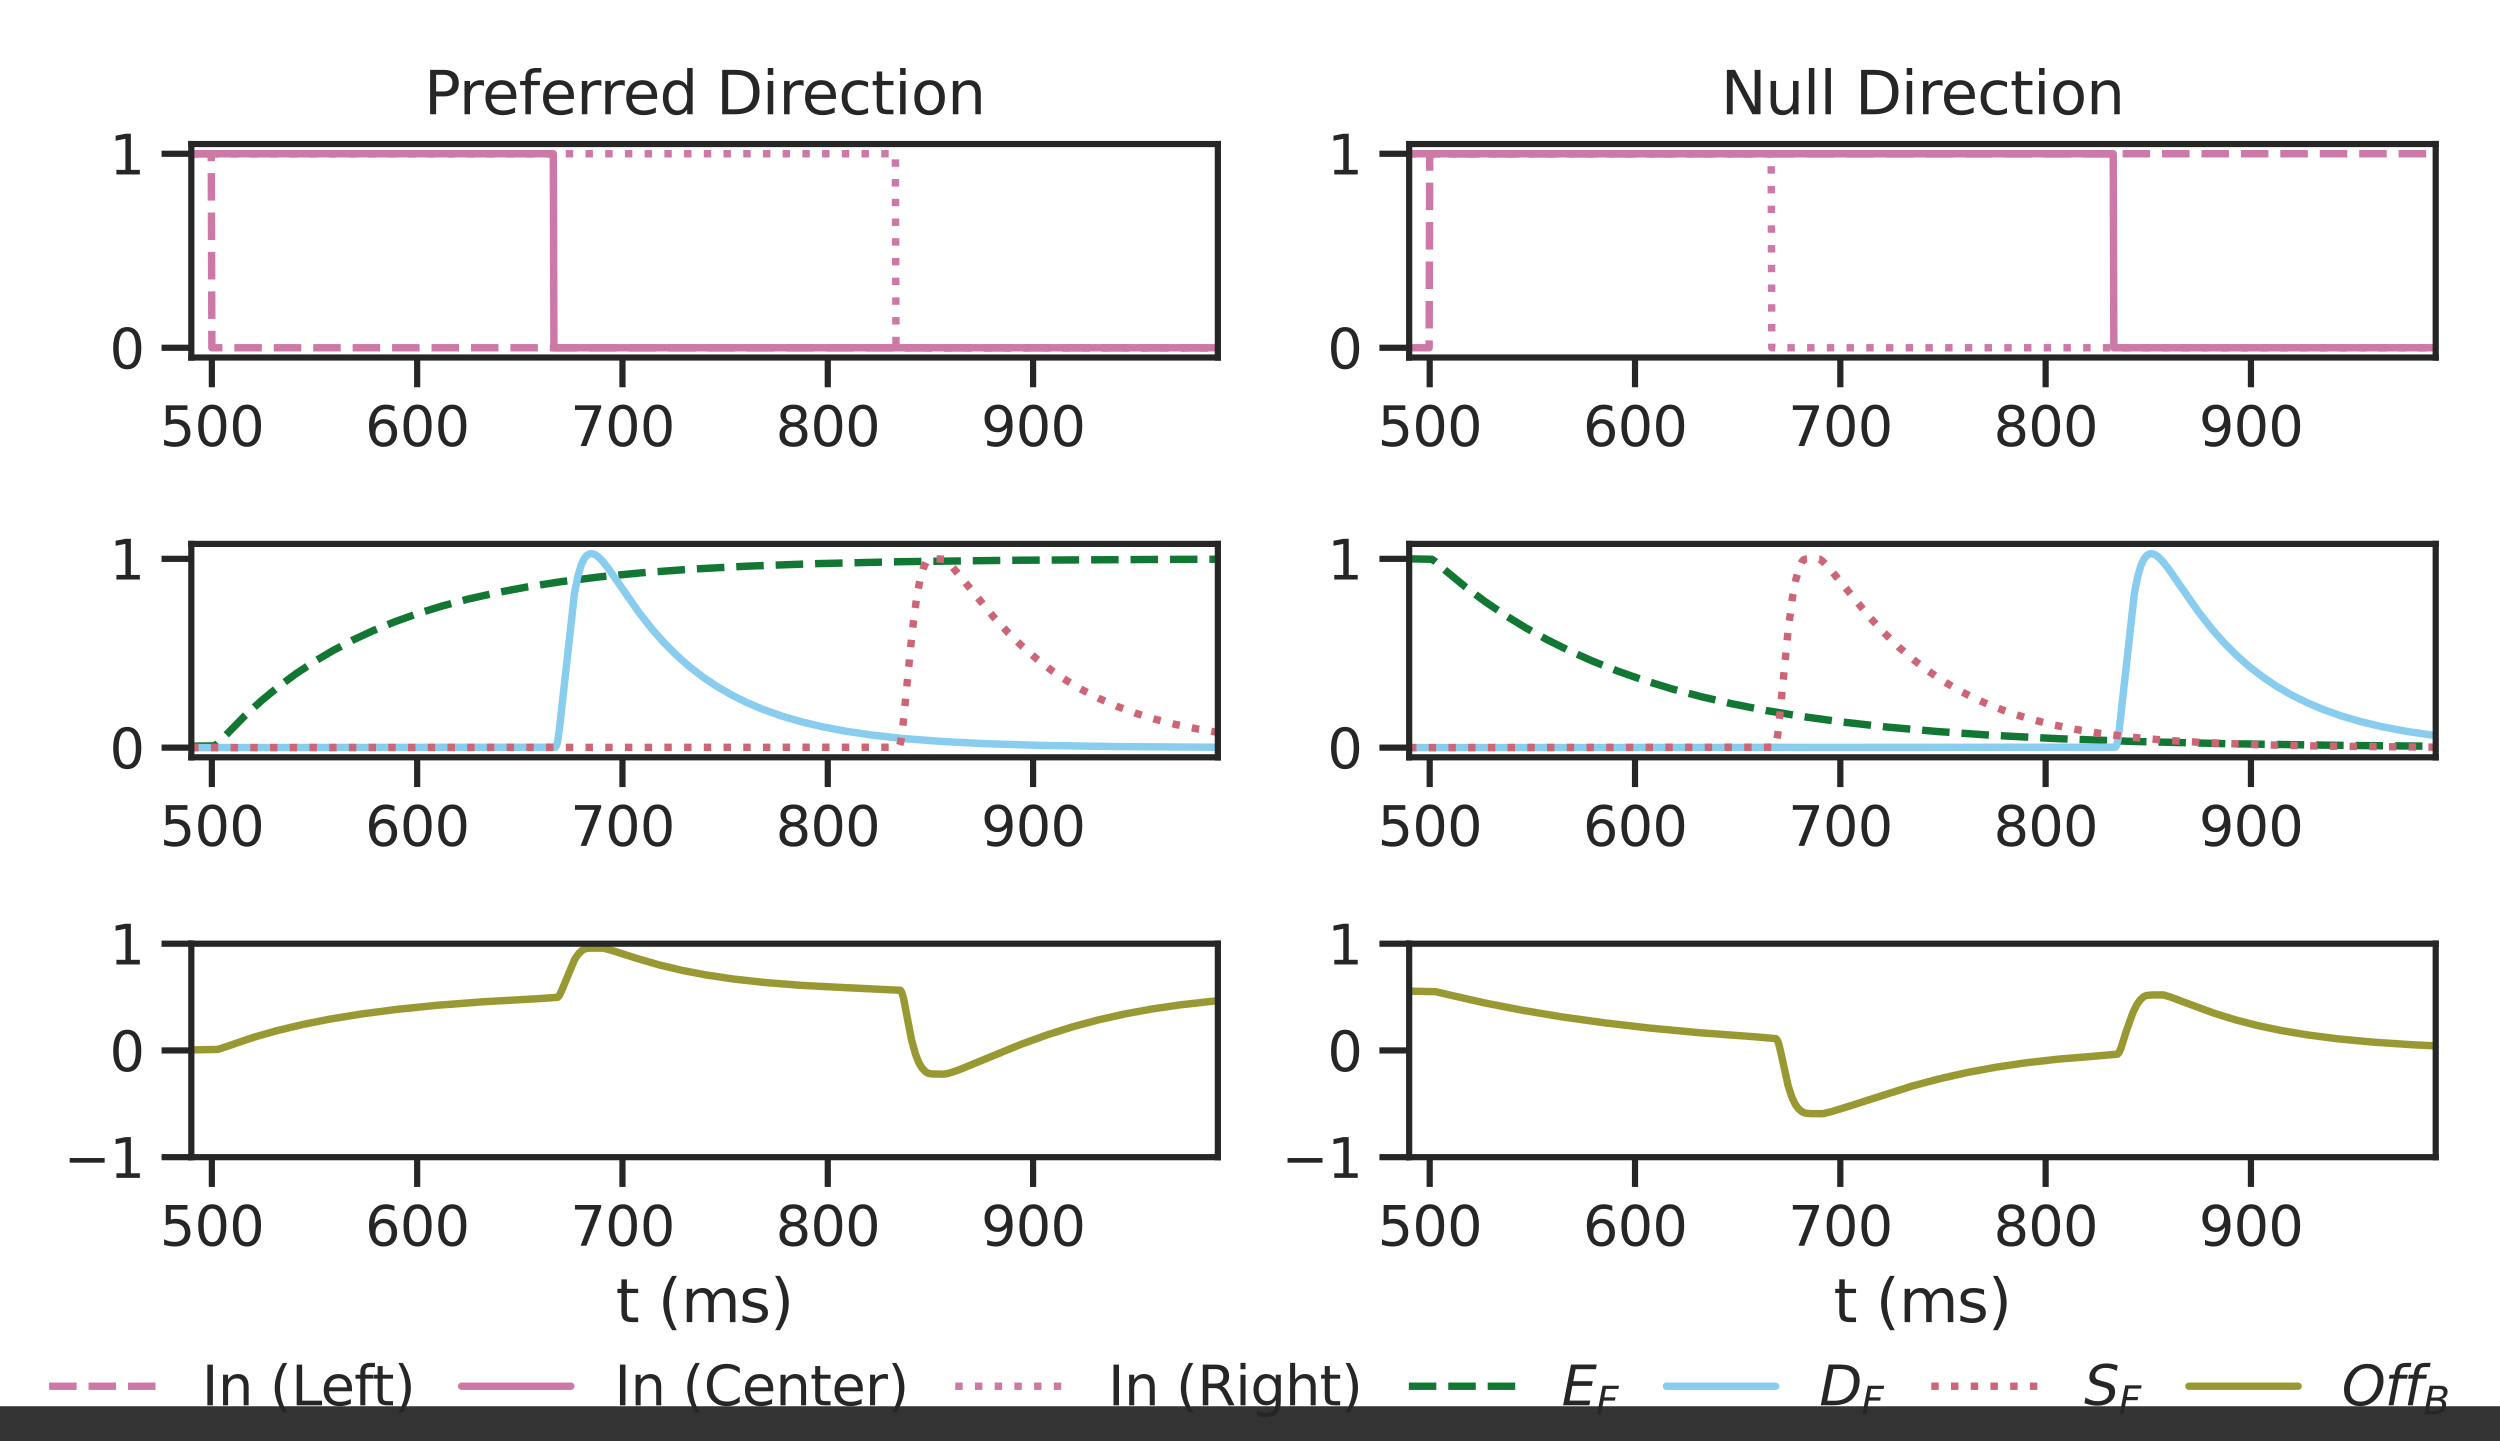 <?xml version="1.0" encoding="UTF-8" standalone="no"?>
<svg
   width="504pt"
   height="290.5pt"
   viewBox="0 0 504 290.5"
   version="1.1"
   id="svg4610"
   sodipodi:docname="figure_off.svg"
   inkscape:version="1.2.2 (732a01da63, 2022-12-09, custom)"
   xmlns:inkscape="http://www.inkscape.org/namespaces/inkscape"
   xmlns:sodipodi="http://sodipodi.sourceforge.net/DTD/sodipodi-0.dtd"
   xmlns:xlink="http://www.w3.org/1999/xlink"
   xmlns="http://www.w3.org/2000/svg"
   xmlns:svg="http://www.w3.org/2000/svg"
   xmlns:rdf="http://www.w3.org/1999/02/22-rdf-syntax-ns#"
   xmlns:cc="http://creativecommons.org/ns#"
   xmlns:dc="http://purl.org/dc/elements/1.1/">
  <rect x="0" y="0" width="504" height="290.5" fill="#333333" stroke="none"/>
  <sodipodi:namedview
     id="namedview4612"
     pagecolor="#ffffff"
     bordercolor="#666666"
     borderopacity="1.0"
     inkscape:showpageshadow="2"
     inkscape:pageopacity="0.0"
     inkscape:pagecheckerboard="0"
     inkscape:deskcolor="#d1d1d1"
     inkscape:document-units="pt"
     showgrid="false"
     inkscape:zoom="1.9761905"
     inkscape:cx="286.91566"
     inkscape:cy="193.04819"
     inkscape:window-width="3840"
     inkscape:window-height="2012"
     inkscape:window-x="0"
     inkscape:window-y="27"
     inkscape:window-maximized="1"
     inkscape:current-layer="svg4610" />
  <defs
     id="defs3518">
    <style
       type="text/css"
       id="style3516">*{stroke-linejoin: round; stroke-linecap: butt}</style>
  </defs>
  <g
     id="patch_1">
    <path
       d="M 0,283.5 H 504 V 0 H 0 Z"
       style="fill:#ffffff"
       id="path3520" />
  </g>
  <g
     id="axes_1">
    <g
       id="patch_2">
      <path
         d="M 38.57,72.067 H 245.52 V 29.04 H 38.57 Z"
         style="fill:#ffffff"
         id="path3523" />
    </g>
    <g
       id="matplotlib.axis_1">
      <g
         id="xtick_1">
        <g
           id="line2d_1">
          <defs
             id="defs3527">
            <path
               id="m63af5dbccd"
               d="M 0,0 V 6"
               style="stroke:#262626;stroke-width:1.25" />
          </defs>
          <g
             id="g3531">
            <use
               xlink:href="#m63af5dbccd"
               x="42.709"
               y="72.067"
               style="fill:#262626;stroke:#262626;stroke-width:1.25"
               id="use3529" />
          </g>
        </g>
        <g
           id="text_1">
          <!-- 500 -->
          <g
             style="fill:#262626"
             transform="matrix(0.11,0,0,-0.11,32.211,89.925)"
             id="g3544">
            <defs
               id="defs3536">
              <path
                 id="DejaVuSans-35"
                 d="M 691,4666 H 3169 V 4134 H 1269 V 2991 q 137,47 274,70 138,23 276,23 781,0 1237,-428 457,-428 457,-1159 Q 3513,744 3044,326 2575,-91 1722,-91 1428,-91 1123,-41 819,9 494,109 v 635 q 281,-153 581,-228 300,-75 634,-75 541,0 856,284 316,284 316,772 0,487 -316,771 -315,285 -856,285 -253,0 -505,-56 -251,-56 -513,-175 z"
                 transform="scale(0.016)" />
              <path
                 id="DejaVuSans-30"
                 d="m 2034,4250 q -487,0 -733,-480 -245,-479 -245,-1442 0,-959 245,-1439 246,-480 733,-480 491,0 736,480 246,480 246,1439 0,963 -246,1442 -245,480 -736,480 z m 0,500 q 785,0 1199,-621 414,-620 414,-1801 0,-1178 -414,-1799 -414,-620 -1199,-620 -784,0 -1198,620 -414,621 -414,1799 0,1181 414,1801 414,621 1198,621 z"
                 transform="scale(0.016)" />
            </defs>
            <use
               xlink:href="#DejaVuSans-35"
               id="use3538" />
            <use
               xlink:href="#DejaVuSans-30"
               x="63.623"
               id="use3540" />
            <use
               xlink:href="#DejaVuSans-30"
               x="127.246"
               id="use3542" />
          </g>
        </g>
      </g>
      <g
         id="xtick_2">
        <g
           id="line2d_2">
          <g
             id="g3550">
            <use
               xlink:href="#m63af5dbccd"
               x="84.099"
               y="72.067"
               style="fill:#262626;stroke:#262626;stroke-width:1.25"
               id="use3548" />
          </g>
        </g>
        <g
           id="text_2">
          <!-- 600 -->
          <g
             style="fill:#262626"
             transform="matrix(0.11,0,0,-0.11,73.601,89.925)"
             id="g3562">
            <defs
               id="defs3554">
              <path
                 id="DejaVuSans-36"
                 d="m 2113,2584 q -425,0 -674,-291 -248,-290 -248,-796 0,-503 248,-796 249,-292 674,-292 425,0 673,292 248,293 248,796 0,506 -248,796 -248,291 -673,291 z m 1253,1979 v -575 q -238,112 -480,171 -242,60 -480,60 -625,0 -955,-422 -329,-422 -376,-1275 184,272 462,417 279,145 613,145 703,0 1111,-427 408,-426 408,-1160 0,-719 -425,-1154 -425,-434 -1131,-434 -810,0 -1238,620 -428,621 -428,1799 0,1106 525,1764 525,658 1409,658 238,0 480,-47 242,-47 505,-140 z"
                 transform="scale(0.016)" />
            </defs>
            <use
               xlink:href="#DejaVuSans-36"
               id="use3556" />
            <use
               xlink:href="#DejaVuSans-30"
               x="63.623"
               id="use3558" />
            <use
               xlink:href="#DejaVuSans-30"
               x="127.246"
               id="use3560" />
          </g>
        </g>
      </g>
      <g
         id="xtick_3">
        <g
           id="line2d_3">
          <g
             id="g3568">
            <use
               xlink:href="#m63af5dbccd"
               x="125.489"
               y="72.067"
               style="fill:#262626;stroke:#262626;stroke-width:1.25"
               id="use3566" />
          </g>
        </g>
        <g
           id="text_3">
          <!-- 700 -->
          <g
             style="fill:#262626"
             transform="matrix(0.11,0,0,-0.11,114.991,89.925)"
             id="g3580">
            <defs
               id="defs3572">
              <path
                 id="DejaVuSans-37"
                 d="M 525,4666 H 3525 V 4397 L 1831,0 H 1172 L 2766,4134 H 525 Z"
                 transform="scale(0.016)" />
            </defs>
            <use
               xlink:href="#DejaVuSans-37"
               id="use3574" />
            <use
               xlink:href="#DejaVuSans-30"
               x="63.623"
               id="use3576" />
            <use
               xlink:href="#DejaVuSans-30"
               x="127.246"
               id="use3578" />
          </g>
        </g>
      </g>
      <g
         id="xtick_4">
        <g
           id="line2d_4">
          <g
             id="g3586">
            <use
               xlink:href="#m63af5dbccd"
               x="166.879"
               y="72.067"
               style="fill:#262626;stroke:#262626;stroke-width:1.25"
               id="use3584" />
          </g>
        </g>
        <g
           id="text_4">
          <!-- 800 -->
          <g
             style="fill:#262626"
             transform="matrix(0.11,0,0,-0.11,156.381,89.925)"
             id="g3598">
            <defs
               id="defs3590">
              <path
                 id="DejaVuSans-38"
                 d="m 2034,2216 q -450,0 -708,-241 -257,-241 -257,-662 0,-422 257,-663 258,-241 708,-241 450,0 709,242 260,243 260,662 0,421 -258,662 -257,241 -711,241 z m -631,268 q -406,100 -633,378 -226,279 -226,679 0,559 398,884 399,325 1092,325 697,0 1094,-325 397,-325 397,-884 0,-400 -227,-679 -226,-278 -629,-378 456,-106 710,-416 255,-309 255,-755 Q 3634,634 3220,271 2806,-91 2034,-91 1263,-91 848,271 434,634 434,1313 q 0,446 256,755 257,310 713,416 z m -231,997 q 0,-362 226,-565 227,-203 636,-203 407,0 636,203 230,203 230,565 0,363 -230,566 -229,203 -636,203 -409,0 -636,-203 -226,-203 -226,-566 z"
                 transform="scale(0.016)" />
            </defs>
            <use
               xlink:href="#DejaVuSans-38"
               id="use3592" />
            <use
               xlink:href="#DejaVuSans-30"
               x="63.623"
               id="use3594" />
            <use
               xlink:href="#DejaVuSans-30"
               x="127.246"
               id="use3596" />
          </g>
        </g>
      </g>
      <g
         id="xtick_5">
        <g
           id="line2d_5">
          <g
             id="g3604">
            <use
               xlink:href="#m63af5dbccd"
               x="208.269"
               y="72.067"
               style="fill:#262626;stroke:#262626;stroke-width:1.25"
               id="use3602" />
          </g>
        </g>
        <g
           id="text_5">
          <!-- 900 -->
          <g
             style="fill:#262626"
             transform="matrix(0.11,0,0,-0.11,197.771,89.925)"
             id="g3616">
            <defs
               id="defs3608">
              <path
                 id="DejaVuSans-39"
                 d="m 703,97 v 575 q 238,-113 481,-172 244,-59 479,-59 625,0 954,420 330,420 377,1277 -181,-269 -460,-413 -278,-144 -615,-144 -700,0 -1108,423 -408,424 -408,1159 0,718 425,1152 425,435 1131,435 810,0 1236,-621 427,-620 427,-1801 Q 3622,1225 3098,567 2575,-91 1691,-91 1453,-91 1209,-44 966,3 703,97 Z m 1256,1978 q 425,0 673,290 249,291 249,798 0,503 -249,795 -248,292 -673,292 -425,0 -673,-292 -248,-292 -248,-795 0,-507 248,-798 248,-290 673,-290 z"
                 transform="scale(0.016)" />
            </defs>
            <use
               xlink:href="#DejaVuSans-39"
               id="use3610" />
            <use
               xlink:href="#DejaVuSans-30"
               x="63.623"
               id="use3612" />
            <use
               xlink:href="#DejaVuSans-30"
               x="127.246"
               id="use3614" />
          </g>
        </g>
      </g>
    </g>
    <g
       id="matplotlib.axis_2">
      <g
         id="ytick_1">
        <g
           id="line2d_6">
          <defs
             id="defs3622">
            <path
               id="m8ab1f07314"
               d="M 0,0 H -6"
               style="stroke:#262626;stroke-width:1.25" />
          </defs>
          <g
             id="g3626">
            <use
               xlink:href="#m8ab1f07314"
               x="38.57"
               y="70.111"
               style="fill:#262626;stroke:#262626;stroke-width:1.25"
               id="use3624" />
          </g>
        </g>
        <g
           id="text_6">
          <!-- 0 -->
          <g
             style="fill:#262626"
             transform="matrix(0.11,0,0,-0.11,22.071,74.29)"
             id="g3631">
            <use
               xlink:href="#DejaVuSans-30"
               id="use3629" />
          </g>
        </g>
      </g>
      <g
         id="ytick_2">
        <g
           id="line2d_7">
          <g
             id="g3637">
            <use
               xlink:href="#m8ab1f07314"
               x="38.57"
               y="30.996"
               style="fill:#262626;stroke:#262626;stroke-width:1.25"
               id="use3635" />
          </g>
        </g>
        <g
           id="text_7">
          <!-- 1 -->
          <g
             style="fill:#262626"
             transform="matrix(0.11,0,0,-0.11,22.071,35.175)"
             id="g3645">
            <defs
               id="defs3641">
              <path
                 id="DejaVuSans-31"
                 d="M 794,531 H 1825 V 4091 L 703,3866 v 575 l 1116,225 h 631 V 531 H 3481 V 0 H 794 Z"
                 transform="scale(0.016)" />
            </defs>
            <use
               xlink:href="#DejaVuSans-31"
               id="use3643" />
          </g>
        </g>
      </g>
    </g>
    <g
       id="line2d_8">
      <path
         d="m 38.534,30.996 h 4.056 l 0.124,39.115 H 245.53 v 0"
         clip-path="url(#p1d1e126c8a)"
         style="fill:none;stroke:#cc79a7;stroke-width:1.5;stroke-dasharray:5.55, 2.4;stroke-dashoffset:0"
         id="path3650" />
    </g>
    <g
       id="line2d_9">
      <path
         d="m 38.534,30.996 h 73.014 l 0.124,39.115 h 133.859 v 0"
         clip-path="url(#p1d1e126c8a)"
         style="fill:none;stroke:#cc79a7;stroke-width:1.5;stroke-linecap:round"
         id="path3653" />
    </g>
    <g
       id="line2d_10">
      <path
         d="M 38.534,30.996 H 180.505 l 0.124,39.115 h 64.901 v 0"
         clip-path="url(#p1d1e126c8a)"
         style="fill:none;stroke:#cc79a7;stroke-width:1.5;stroke-dasharray:1.5, 2.475;stroke-dashoffset:0"
         id="path3656" />
    </g>
    <g
       id="patch_3">
      <path
         d="M 38.57,72.067 V 29.04"
         style="fill:none;stroke:#262626;stroke-width:1.25;stroke-linecap:square;stroke-linejoin:miter"
         id="path3659" />
    </g>
    <g
       id="patch_4">
      <path
         d="M 245.52,72.067 V 29.04"
         style="fill:none;stroke:#262626;stroke-width:1.25;stroke-linecap:square;stroke-linejoin:miter"
         id="path3662" />
    </g>
    <g
       id="patch_5">
      <path
         d="M 38.57,72.067 H 245.52"
         style="fill:none;stroke:#262626;stroke-width:1.25;stroke-linecap:square;stroke-linejoin:miter"
         id="path3665" />
    </g>
    <g
       id="patch_6">
      <path
         d="M 38.57,29.04 H 245.52"
         style="fill:none;stroke:#262626;stroke-width:1.25;stroke-linecap:square;stroke-linejoin:miter"
         id="path3668" />
    </g>
    <g
       id="text_8">
      <!-- Preferred Direction -->
      <g
         style="fill:#262626"
         transform="matrix(0.12,0,0,-0.12,85.502,23.04)"
         id="g3723">
        <defs
           id="defs3683">
          <path
             id="DejaVuSans-50"
             d="M 1259,4147 V 2394 h 794 q 441,0 681,228 241,228 241,650 0,419 -241,647 -240,228 -681,228 z m -631,519 h 1425 q 785,0 1186,-355 402,-355 402,-1039 0,-691 -402,-1044 -401,-353 -1186,-353 H 1259 V 0 H 628 Z"
             transform="scale(0.016)" />
          <path
             id="DejaVuSans-72"
             d="m 2631,2963 q -97,56 -211,82 -114,27 -251,27 -488,0 -749,-317 -261,-317 -261,-911 V 0 H 581 v 3500 h 578 v -544 q 182,319 472,473 291,155 707,155 59,0 131,-8 72,-7 159,-23 z"
             transform="scale(0.016)" />
          <path
             id="DejaVuSans-65"
             d="M 3597,1894 V 1613 H 953 q 38,-594 358,-905 320,-311 892,-311 331,0 642,81 311,81 618,244 V 178 Q 3153,47 2828,-22 2503,-91 2169,-91 1331,-91 842,396 353,884 353,1716 q 0,859 464,1363 464,505 1252,505 706,0 1117,-455 411,-454 411,-1235 z m -575,169 q -6,471 -264,752 -258,282 -683,282 -481,0 -770,-272 -289,-272 -333,-766 z"
             transform="scale(0.016)" />
          <path
             id="DejaVuSans-66"
             d="m 2375,4863 v -479 h -550 q -309,0 -430,-125 -120,-125 -120,-450 v -309 h 947 V 3053 H 1275 V 0 H 697 V 3053 H 147 v 447 h 550 v 244 q 0,584 272,851 272,268 862,268 z"
             transform="scale(0.016)" />
          <path
             id="DejaVuSans-64"
             d="m 2906,2969 v 1894 h 575 V 0 H 2906 V 525 Q 2725,213 2448,61 2172,-91 1784,-91 1150,-91 751,415 353,922 353,1747 q 0,825 398,1331 399,506 1033,506 388,0 664,-152 277,-151 458,-463 z M 947,1747 q 0,-634 261,-995 261,-361 717,-361 456,0 718,361 263,361 263,995 0,634 -263,995 -262,361 -718,361 -456,0 -717,-361 -261,-361 -261,-995 z"
             transform="scale(0.016)" />
          <path
             id="DejaVuSans-20"
             transform="scale(0.016)"
             d="" />
          <path
             id="DejaVuSans-44"
             d="M 1259,4147 V 519 h 763 q 966,0 1414,437 448,438 448,1382 0,937 -448,1373 -448,436 -1414,436 z m -631,519 h 1297 q 1356,0 1990,-564 635,-564 635,-1764 Q 4550,1131 3912,565 3275,0 1925,0 H 628 Z"
             transform="scale(0.016)" />
          <path
             id="DejaVuSans-69"
             d="m 603,3500 h 575 V 0 H 603 Z m 0,1363 h 575 V 4134 H 603 Z"
             transform="scale(0.016)" />
          <path
             id="DejaVuSans-63"
             d="m 3122,3366 v -538 q -244,135 -489,202 -245,67 -495,67 -560,0 -870,-355 -309,-354 -309,-995 0,-641 309,-996 310,-354 870,-354 250,0 495,67 245,67 489,202 V 134 Q 2881,22 2623,-34 2366,-91 2075,-91 1284,-91 818,406 353,903 353,1747 q 0,856 470,1346 471,491 1290,491 265,0 518,-55 253,-54 491,-163 z"
             transform="scale(0.016)" />
          <path
             id="DejaVuSans-74"
             d="M 1172,4494 V 3500 H 2356 V 3053 H 1172 V 1153 q 0,-428 117,-550 117,-122 477,-122 h 590 V 0 H 1766 Q 1100,0 847,248 594,497 594,1153 V 3053 H 172 v 447 h 422 v 994 z"
             transform="scale(0.016)" />
          <path
             id="DejaVuSans-6f"
             d="m 1959,3097 q -462,0 -731,-361 -269,-361 -269,-989 0,-628 267,-989 268,-361 733,-361 460,0 728,362 269,363 269,988 0,622 -269,986 -268,364 -728,364 z m 0,487 q 750,0 1178,-488 429,-487 429,-1349 Q 3566,888 3137,398 2709,-91 1959,-91 1206,-91 779,398 353,888 353,1747 q 0,862 426,1349 427,488 1180,488 z"
             transform="scale(0.016)" />
          <path
             id="DejaVuSans-6e"
             d="M 3513,2113 V 0 h -575 v 2094 q 0,497 -194,743 -194,247 -581,247 -466,0 -735,-297 -269,-296 -269,-809 V 0 H 581 v 3500 h 578 v -544 q 207,316 486,472 280,156 646,156 603,0 912,-373 310,-373 310,-1098 z"
             transform="scale(0.016)" />
        </defs>
        <use
           xlink:href="#DejaVuSans-50"
           id="use3685" />
        <use
           xlink:href="#DejaVuSans-72"
           x="58.553"
           id="use3687" />
        <use
           xlink:href="#DejaVuSans-65"
           x="97.416"
           id="use3689" />
        <use
           xlink:href="#DejaVuSans-66"
           x="158.939"
           id="use3691" />
        <use
           xlink:href="#DejaVuSans-65"
           x="194.145"
           id="use3693" />
        <use
           xlink:href="#DejaVuSans-72"
           x="255.668"
           id="use3695" />
        <use
           xlink:href="#DejaVuSans-72"
           x="295.031"
           id="use3697" />
        <use
           xlink:href="#DejaVuSans-65"
           x="333.895"
           id="use3699" />
        <use
           xlink:href="#DejaVuSans-64"
           x="395.418"
           id="use3701" />
        <use
           xlink:href="#DejaVuSans-20"
           x="458.895"
           id="use3703" />
        <use
           xlink:href="#DejaVuSans-44"
           x="490.682"
           id="use3705" />
        <use
           xlink:href="#DejaVuSans-69"
           x="567.684"
           id="use3707" />
        <use
           xlink:href="#DejaVuSans-72"
           x="595.467"
           id="use3709" />
        <use
           xlink:href="#DejaVuSans-65"
           x="634.33"
           id="use3711" />
        <use
           xlink:href="#DejaVuSans-63"
           x="695.854"
           id="use3713" />
        <use
           xlink:href="#DejaVuSans-74"
           x="750.834"
           id="use3715" />
        <use
           xlink:href="#DejaVuSans-69"
           x="790.043"
           id="use3717" />
        <use
           xlink:href="#DejaVuSans-6f"
           x="817.826"
           id="use3719" />
        <use
           xlink:href="#DejaVuSans-6e"
           x="879.008"
           id="use3721" />
      </g>
    </g>
  </g>
  <g
     id="axes_2">
    <g
       id="patch_7">
      <path
         d="M 38.57,152.673 H 245.52 V 109.647 H 38.57 Z"
         style="fill:#ffffff"
         id="path3727" />
    </g>
    <g
       id="matplotlib.axis_3">
      <g
         id="xtick_6">
        <g
           id="line2d_11">
          <g
             id="g3732">
            <use
               xlink:href="#m63af5dbccd"
               x="42.709"
               y="152.673"
               style="fill:#262626;stroke:#262626;stroke-width:1.25"
               id="use3730" />
          </g>
        </g>
        <g
           id="text_9">
          <!-- 500 -->
          <g
             style="fill:#262626"
             transform="matrix(0.11,0,0,-0.11,32.211,170.532)"
             id="g3741">
            <use
               xlink:href="#DejaVuSans-35"
               id="use3735" />
            <use
               xlink:href="#DejaVuSans-30"
               x="63.623"
               id="use3737" />
            <use
               xlink:href="#DejaVuSans-30"
               x="127.246"
               id="use3739" />
          </g>
        </g>
      </g>
      <g
         id="xtick_7">
        <g
           id="line2d_12">
          <g
             id="g3747">
            <use
               xlink:href="#m63af5dbccd"
               x="84.099"
               y="152.673"
               style="fill:#262626;stroke:#262626;stroke-width:1.25"
               id="use3745" />
          </g>
        </g>
        <g
           id="text_10">
          <!-- 600 -->
          <g
             style="fill:#262626"
             transform="matrix(0.11,0,0,-0.11,73.601,170.532)"
             id="g3756">
            <use
               xlink:href="#DejaVuSans-36"
               id="use3750" />
            <use
               xlink:href="#DejaVuSans-30"
               x="63.623"
               id="use3752" />
            <use
               xlink:href="#DejaVuSans-30"
               x="127.246"
               id="use3754" />
          </g>
        </g>
      </g>
      <g
         id="xtick_8">
        <g
           id="line2d_13">
          <g
             id="g3762">
            <use
               xlink:href="#m63af5dbccd"
               x="125.489"
               y="152.673"
               style="fill:#262626;stroke:#262626;stroke-width:1.25"
               id="use3760" />
          </g>
        </g>
        <g
           id="text_11">
          <!-- 700 -->
          <g
             style="fill:#262626"
             transform="matrix(0.11,0,0,-0.11,114.991,170.532)"
             id="g3771">
            <use
               xlink:href="#DejaVuSans-37"
               id="use3765" />
            <use
               xlink:href="#DejaVuSans-30"
               x="63.623"
               id="use3767" />
            <use
               xlink:href="#DejaVuSans-30"
               x="127.246"
               id="use3769" />
          </g>
        </g>
      </g>
      <g
         id="xtick_9">
        <g
           id="line2d_14">
          <g
             id="g3777">
            <use
               xlink:href="#m63af5dbccd"
               x="166.879"
               y="152.673"
               style="fill:#262626;stroke:#262626;stroke-width:1.25"
               id="use3775" />
          </g>
        </g>
        <g
           id="text_12">
          <!-- 800 -->
          <g
             style="fill:#262626"
             transform="matrix(0.11,0,0,-0.11,156.381,170.532)"
             id="g3786">
            <use
               xlink:href="#DejaVuSans-38"
               id="use3780" />
            <use
               xlink:href="#DejaVuSans-30"
               x="63.623"
               id="use3782" />
            <use
               xlink:href="#DejaVuSans-30"
               x="127.246"
               id="use3784" />
          </g>
        </g>
      </g>
      <g
         id="xtick_10">
        <g
           id="line2d_15">
          <g
             id="g3792">
            <use
               xlink:href="#m63af5dbccd"
               x="208.269"
               y="152.673"
               style="fill:#262626;stroke:#262626;stroke-width:1.25"
               id="use3790" />
          </g>
        </g>
        <g
           id="text_13">
          <!-- 900 -->
          <g
             style="fill:#262626"
             transform="matrix(0.11,0,0,-0.11,197.771,170.532)"
             id="g3801">
            <use
               xlink:href="#DejaVuSans-39"
               id="use3795" />
            <use
               xlink:href="#DejaVuSans-30"
               x="63.623"
               id="use3797" />
            <use
               xlink:href="#DejaVuSans-30"
               x="127.246"
               id="use3799" />
          </g>
        </g>
      </g>
    </g>
    <g
       id="matplotlib.axis_4">
      <g
         id="ytick_3">
        <g
           id="line2d_16">
          <g
             id="g3808">
            <use
               xlink:href="#m8ab1f07314"
               x="38.57"
               y="150.718"
               style="fill:#262626;stroke:#262626;stroke-width:1.25"
               id="use3806" />
          </g>
        </g>
        <g
           id="text_14">
          <!-- 0 -->
          <g
             style="fill:#262626"
             transform="matrix(0.11,0,0,-0.11,22.071,154.897)"
             id="g3813">
            <use
               xlink:href="#DejaVuSans-30"
               id="use3811" />
          </g>
        </g>
      </g>
      <g
         id="ytick_4">
        <g
           id="line2d_17">
          <g
             id="g3819">
            <use
               xlink:href="#m8ab1f07314"
               x="38.57"
               y="112.657"
               style="fill:#262626;stroke:#262626;stroke-width:1.25"
               id="use3817" />
          </g>
        </g>
        <g
           id="text_15">
          <!-- 1 -->
          <g
             style="fill:#262626"
             transform="matrix(0.11,0,0,-0.11,22.071,116.836)"
             id="g3824">
            <use
               xlink:href="#DejaVuSans-31"
               id="use3822" />
          </g>
        </g>
      </g>
    </g>
    <g
       id="line2d_18">
      <path
         d="m 38.534,150.43 4.636,-0.065 0.538,-0.343 0.993,-0.966 4.719,-4.818 3.311,-3.007 3.394,-2.785 3.518,-2.601 3.642,-2.417 3.808,-2.258 3.974,-2.095 4.139,-1.93 4.387,-1.799 4.636,-1.659 4.926,-1.525 5.298,-1.406 5.712,-1.284 6.25,-1.173 6.83,-1.052 7.616,-0.944 8.568,-0.832 9.768,-0.719 11.424,-0.612 13.7,-0.503 17.136,-0.396 22.724,-0.29 33.61,-0.188 7.74,-0.022 v 0"
         clip-path="url(#p052384b3f1)"
         style="fill:none;stroke:#117733;stroke-width:1.5;stroke-dasharray:5.55, 2.4;stroke-dashoffset:0"
         id="path3829" />
    </g>
    <g
       id="line2d_19">
      <path
         d="m 38.534,150.718 73.469,-0.08 0.207,-0.35 0.248,-1.002 0.331,-2.444 3.022,-27.236 0.662,-3.35 0.662,-2.254 0.579,-1.265 0.538,-0.709 0.538,-0.352 0.497,-0.071 0.579,0.159 0.662,0.428 0.869,0.845 1.242,1.554 2.235,3.23 3.891,5.58 2.608,3.33 2.525,2.864 2.525,2.531 2.608,2.299 2.69,2.075 2.815,1.889 2.939,1.705 3.104,1.546 3.353,1.418 3.601,1.277 3.891,1.142 4.305,1.027 4.76,0.903 5.381,0.79 6.209,0.68 7.285,0.568 8.899,0.462 11.341,0.354 15.604,0.249 20.323,0.133 v 0"
         clip-path="url(#p052384b3f1)"
         style="fill:none;stroke:#88ccee;stroke-width:1.5;stroke-linecap:round"
         id="path3832" />
    </g>
    <g
       id="line2d_20">
      <path
         d="m 38.534,150.718 142.592,-0.078 0.207,-0.272 0.248,-0.799 0.29,-1.782 0.497,-4.862 1.531,-15.585 0.911,-6.997 0.662,-3.468 0.621,-2.195 0.621,-1.43 0.331,-0.39 0.455,-0.158 1.076,-0.046 1.738,0.086 0.579,0.431 1.159,1.186 2.07,2.48 6.126,7.475 3.022,3.264 2.939,2.848 2.939,2.538 2.98,2.281 3.063,2.064 3.146,1.853 3.311,1.69 3.477,1.522 3.684,1.367 3.932,1.221 4.263,1.09 4.719,0.972 3.808,0.637 v 0"
         clip-path="url(#p052384b3f1)"
         style="fill:none;stroke:#cc6677;stroke-width:1.5;stroke-dasharray:1.5, 2.475;stroke-dashoffset:0"
         id="path3835" />
    </g>
    <g
       id="patch_8">
      <path
         d="M 38.57,152.673 V 109.647"
         style="fill:none;stroke:#262626;stroke-width:1.25;stroke-linecap:square;stroke-linejoin:miter"
         id="path3838" />
    </g>
    <g
       id="patch_9">
      <path
         d="M 245.52,152.673 V 109.647"
         style="fill:none;stroke:#262626;stroke-width:1.25;stroke-linecap:square;stroke-linejoin:miter"
         id="path3841" />
    </g>
    <g
       id="patch_10">
      <path
         d="M 38.57,152.673 H 245.52"
         style="fill:none;stroke:#262626;stroke-width:1.25;stroke-linecap:square;stroke-linejoin:miter"
         id="path3844" />
    </g>
    <g
       id="patch_11">
      <path
         d="M 38.57,109.647 H 245.52"
         style="fill:none;stroke:#262626;stroke-width:1.25;stroke-linecap:square;stroke-linejoin:miter"
         id="path3847" />
    </g>
  </g>
  <g
     id="axes_3">
    <g
       id="patch_12">
      <path
         d="M 38.57,233.28 H 245.52 V 190.253 H 38.57 Z"
         style="fill:#ffffff"
         id="path3851" />
    </g>
    <g
       id="matplotlib.axis_5">
      <g
         id="xtick_11">
        <g
           id="line2d_21">
          <g
             id="g3856">
            <use
               xlink:href="#m63af5dbccd"
               x="42.709"
               y="233.28"
               style="fill:#262626;stroke:#262626;stroke-width:1.25"
               id="use3854" />
          </g>
        </g>
        <g
           id="text_16">
          <!-- 500 -->
          <g
             style="fill:#262626"
             transform="matrix(0.11,0,0,-0.11,32.211,251.138)"
             id="g3865">
            <use
               xlink:href="#DejaVuSans-35"
               id="use3859" />
            <use
               xlink:href="#DejaVuSans-30"
               x="63.623"
               id="use3861" />
            <use
               xlink:href="#DejaVuSans-30"
               x="127.246"
               id="use3863" />
          </g>
        </g>
      </g>
      <g
         id="xtick_12">
        <g
           id="line2d_22">
          <g
             id="g3871">
            <use
               xlink:href="#m63af5dbccd"
               x="84.099"
               y="233.28"
               style="fill:#262626;stroke:#262626;stroke-width:1.25"
               id="use3869" />
          </g>
        </g>
        <g
           id="text_17">
          <!-- 600 -->
          <g
             style="fill:#262626"
             transform="matrix(0.11,0,0,-0.11,73.601,251.138)"
             id="g3880">
            <use
               xlink:href="#DejaVuSans-36"
               id="use3874" />
            <use
               xlink:href="#DejaVuSans-30"
               x="63.623"
               id="use3876" />
            <use
               xlink:href="#DejaVuSans-30"
               x="127.246"
               id="use3878" />
          </g>
        </g>
      </g>
      <g
         id="xtick_13">
        <g
           id="line2d_23">
          <g
             id="g3886">
            <use
               xlink:href="#m63af5dbccd"
               x="125.489"
               y="233.28"
               style="fill:#262626;stroke:#262626;stroke-width:1.25"
               id="use3884" />
          </g>
        </g>
        <g
           id="text_18">
          <!-- 700 -->
          <g
             style="fill:#262626"
             transform="matrix(0.11,0,0,-0.11,114.991,251.138)"
             id="g3895">
            <use
               xlink:href="#DejaVuSans-37"
               id="use3889" />
            <use
               xlink:href="#DejaVuSans-30"
               x="63.623"
               id="use3891" />
            <use
               xlink:href="#DejaVuSans-30"
               x="127.246"
               id="use3893" />
          </g>
        </g>
      </g>
      <g
         id="xtick_14">
        <g
           id="line2d_24">
          <g
             id="g3901">
            <use
               xlink:href="#m63af5dbccd"
               x="166.879"
               y="233.28"
               style="fill:#262626;stroke:#262626;stroke-width:1.25"
               id="use3899" />
          </g>
        </g>
        <g
           id="text_19">
          <!-- 800 -->
          <g
             style="fill:#262626"
             transform="matrix(0.11,0,0,-0.11,156.381,251.138)"
             id="g3910">
            <use
               xlink:href="#DejaVuSans-38"
               id="use3904" />
            <use
               xlink:href="#DejaVuSans-30"
               x="63.623"
               id="use3906" />
            <use
               xlink:href="#DejaVuSans-30"
               x="127.246"
               id="use3908" />
          </g>
        </g>
      </g>
      <g
         id="xtick_15">
        <g
           id="line2d_25">
          <g
             id="g3916">
            <use
               xlink:href="#m63af5dbccd"
               x="208.269"
               y="233.28"
               style="fill:#262626;stroke:#262626;stroke-width:1.25"
               id="use3914" />
          </g>
        </g>
        <g
           id="text_20">
          <!-- 900 -->
          <g
             style="fill:#262626"
             transform="matrix(0.11,0,0,-0.11,197.771,251.138)"
             id="g3925">
            <use
               xlink:href="#DejaVuSans-39"
               id="use3919" />
            <use
               xlink:href="#DejaVuSans-30"
               x="63.623"
               id="use3921" />
            <use
               xlink:href="#DejaVuSans-30"
               x="127.246"
               id="use3923" />
          </g>
        </g>
      </g>
      <g
         id="text_21">
        <!-- t (ms) -->
        <g
           style="fill:#262626"
           transform="matrix(0.12,0,0,-0.12,124.134,266.544)"
           id="g3947">
          <defs
             id="defs3933">
            <path
               id="DejaVuSans-28"
               d="m 1984,4856 q -418,-718 -622,-1422 -203,-703 -203,-1425 0,-721 205,-1429 205,-708 620,-1424 h -500 q -468,735 -701,1444 -233,709 -233,1409 0,697 231,1403 232,707 703,1444 z"
               transform="scale(0.016)" />
            <path
               id="DejaVuSans-6d"
               d="m 3328,2828 q 216,388 516,572 300,184 706,184 547,0 844,-383 297,-382 297,-1088 V 0 h -578 v 2094 q 0,503 -179,746 -178,244 -543,244 -447,0 -707,-297 -259,-296 -259,-809 V 0 h -578 v 2094 q 0,506 -178,748 -178,242 -550,242 -441,0 -701,-298 -259,-298 -259,-808 V 0 H 581 v 3500 h 578 v -544 q 197,322 472,475 275,153 653,153 382,0 649,-194 267,-193 395,-562 z"
               transform="scale(0.016)" />
            <path
               id="DejaVuSans-73"
               d="m 2834,3397 v -544 q -243,125 -506,187 -262,63 -544,63 -428,0 -642,-131 -214,-131 -214,-394 0,-200 153,-314 153,-114 616,-217 l 197,-44 q 612,-131 870,-370 258,-239 258,-667 0,-488 -386,-773 Q 2250,-91 1575,-91 1294,-91 989,-36 684,19 347,128 v 594 q 319,-166 628,-249 309,-82 613,-82 406,0 624,139 219,139 219,392 0,234 -158,359 -157,125 -692,241 l -200,47 q -534,112 -772,345 -237,233 -237,639 0,494 350,762 350,269 994,269 318,0 599,-47 282,-46 519,-140 z"
               transform="scale(0.016)" />
            <path
               id="DejaVuSans-29"
               d="m 513,4856 h 500 q 468,-737 701,-1444 233,-706 233,-1403 0,-700 -233,-1409 -233,-709 -701,-1444 H 513 q 415,716 620,1424 205,708 205,1429 0,722 -205,1425 -205,704 -620,1422 z"
               transform="scale(0.016)" />
          </defs>
          <use
             xlink:href="#DejaVuSans-74"
             id="use3935" />
          <use
             xlink:href="#DejaVuSans-20"
             x="39.209"
             id="use3937" />
          <use
             xlink:href="#DejaVuSans-28"
             x="70.996"
             id="use3939" />
          <use
             xlink:href="#DejaVuSans-6d"
             x="110.01"
             id="use3941" />
          <use
             xlink:href="#DejaVuSans-73"
             x="207.422"
             id="use3943" />
          <use
             xlink:href="#DejaVuSans-29"
             x="259.521"
             id="use3945" />
        </g>
      </g>
    </g>
    <g
       id="matplotlib.axis_6">
      <g
         id="ytick_5">
        <g
           id="line2d_26">
          <g
             id="g3953">
            <use
               xlink:href="#m8ab1f07314"
               x="38.57"
               y="233.28"
               style="fill:#262626;stroke:#262626;stroke-width:1.25"
               id="use3951" />
          </g>
        </g>
        <g
           id="text_22">
          <!-- −1 -->
          <g
             style="fill:#262626"
             transform="matrix(0.11,0,0,-0.11,12.854,237.459)"
             id="g3963">
            <defs
               id="defs3957">
              <path
                 id="DejaVuSans-2212"
                 d="M 678,2272 H 4684 V 1741 H 678 Z"
                 transform="scale(0.016)" />
            </defs>
            <use
               xlink:href="#DejaVuSans-2212"
               id="use3959" />
            <use
               xlink:href="#DejaVuSans-31"
               x="83.789"
               id="use3961" />
          </g>
        </g>
      </g>
      <g
         id="ytick_6">
        <g
           id="line2d_27">
          <g
             id="g3969">
            <use
               xlink:href="#m8ab1f07314"
               x="38.57"
               y="211.767"
               style="fill:#262626;stroke:#262626;stroke-width:1.25"
               id="use3967" />
          </g>
        </g>
        <g
           id="text_23">
          <!-- 0 -->
          <g
             style="fill:#262626"
             transform="matrix(0.11,0,0,-0.11,22.071,215.946)"
             id="g3974">
            <use
               xlink:href="#DejaVuSans-30"
               id="use3972" />
          </g>
        </g>
      </g>
      <g
         id="ytick_7">
        <g
           id="line2d_28">
          <g
             id="g3980">
            <use
               xlink:href="#m8ab1f07314"
               x="38.57"
               y="190.253"
               style="fill:#262626;stroke:#262626;stroke-width:1.25"
               id="use3978" />
          </g>
        </g>
        <g
           id="text_24">
          <!-- 1 -->
          <g
             style="fill:#262626"
             transform="matrix(0.11,0,0,-0.11,22.071,194.432)"
             id="g3985">
            <use
               xlink:href="#DejaVuSans-31"
               id="use3983" />
          </g>
        </g>
      </g>
    </g>
    <g
       id="line2d_29">
      <path
         d="m 38.534,211.664 5.339,-0.097 1.325,-0.419 5.836,-2.005 4.719,-1.345 5.174,-1.238 5.712,-1.133 6.333,-1.025 7.119,-0.922 8.071,-0.817 9.313,-0.714 10.969,-0.612 3.974,-0.284 0.331,-0.345 0.414,-0.84 2.732,-6.552 0.745,-1.05 0.745,-0.682 0.662,-0.346 0.828,-0.087 2.732,-0.006 1.614,0.417 5.132,1.647 4.677,1.352 4.553,1.081 4.926,0.936 5.464,0.807 6.209,0.686 7.202,0.566 8.692,0.453 11.465,0.554 0.29,0.51 0.331,1.149 0.579,3.061 1.035,5.281 0.786,2.88 0.662,1.693 0.662,1.107 0.662,0.697 0.621,0.373 0.704,0.115 2.483,0.035 0.952,-0.188 1.945,-0.656 3.767,-1.54 8.816,-3.626 5.339,-1.931 5.091,-1.606 5.091,-1.373 5.257,-1.185 5.546,-1.019 6.002,-0.873 6.623,-0.734 0.745,-0.07 v 0"
         clip-path="url(#pa4336c7359)"
         style="fill:none;stroke:#999933;stroke-width:1.5;stroke-linecap:round"
         id="path3990" />
    </g>
    <g
       id="patch_13">
      <path
         d="M 38.57,233.28 V 190.253"
         style="fill:none;stroke:#262626;stroke-width:1.25;stroke-linecap:square;stroke-linejoin:miter"
         id="path3993" />
    </g>
    <g
       id="patch_14">
      <path
         d="M 245.52,233.28 V 190.253"
         style="fill:none;stroke:#262626;stroke-width:1.25;stroke-linecap:square;stroke-linejoin:miter"
         id="path3996" />
    </g>
    <g
       id="patch_15">
      <path
         d="M 38.57,233.28 H 245.52"
         style="fill:none;stroke:#262626;stroke-width:1.25;stroke-linecap:square;stroke-linejoin:miter"
         id="path3999" />
    </g>
    <g
       id="patch_16">
      <path
         d="M 38.57,190.253 H 245.52"
         style="fill:none;stroke:#262626;stroke-width:1.25;stroke-linecap:square;stroke-linejoin:miter"
         id="path4002" />
    </g>
  </g>
  <g
     id="axes_4">
    <g
       id="patch_17">
      <path
         d="M 284.09,72.067 H 491.04 V 29.04 H 284.09 Z"
         style="fill:#ffffff"
         id="path4006" />
    </g>
    <g
       id="matplotlib.axis_7">
      <g
         id="xtick_16">
        <g
           id="line2d_30">
          <g
             id="g4011">
            <use
               xlink:href="#m63af5dbccd"
               x="288.229"
               y="72.067"
               style="fill:#262626;stroke:#262626;stroke-width:1.25"
               id="use4009" />
          </g>
        </g>
        <g
           id="text_25">
          <!-- 500 -->
          <g
             style="fill:#262626"
             transform="matrix(0.11,0,0,-0.11,277.731,89.925)"
             id="g4020">
            <use
               xlink:href="#DejaVuSans-35"
               id="use4014" />
            <use
               xlink:href="#DejaVuSans-30"
               x="63.623"
               id="use4016" />
            <use
               xlink:href="#DejaVuSans-30"
               x="127.246"
               id="use4018" />
          </g>
        </g>
      </g>
      <g
         id="xtick_17">
        <g
           id="line2d_31">
          <g
             id="g4026">
            <use
               xlink:href="#m63af5dbccd"
               x="329.619"
               y="72.067"
               style="fill:#262626;stroke:#262626;stroke-width:1.25"
               id="use4024" />
          </g>
        </g>
        <g
           id="text_26">
          <!-- 600 -->
          <g
             style="fill:#262626"
             transform="matrix(0.11,0,0,-0.11,319.121,89.925)"
             id="g4035">
            <use
               xlink:href="#DejaVuSans-36"
               id="use4029" />
            <use
               xlink:href="#DejaVuSans-30"
               x="63.623"
               id="use4031" />
            <use
               xlink:href="#DejaVuSans-30"
               x="127.246"
               id="use4033" />
          </g>
        </g>
      </g>
      <g
         id="xtick_18">
        <g
           id="line2d_32">
          <g
             id="g4041">
            <use
               xlink:href="#m63af5dbccd"
               x="371.009"
               y="72.067"
               style="fill:#262626;stroke:#262626;stroke-width:1.25"
               id="use4039" />
          </g>
        </g>
        <g
           id="text_27">
          <!-- 700 -->
          <g
             style="fill:#262626"
             transform="matrix(0.11,0,0,-0.11,360.511,89.925)"
             id="g4050">
            <use
               xlink:href="#DejaVuSans-37"
               id="use4044" />
            <use
               xlink:href="#DejaVuSans-30"
               x="63.623"
               id="use4046" />
            <use
               xlink:href="#DejaVuSans-30"
               x="127.246"
               id="use4048" />
          </g>
        </g>
      </g>
      <g
         id="xtick_19">
        <g
           id="line2d_33">
          <g
             id="g4056">
            <use
               xlink:href="#m63af5dbccd"
               x="412.399"
               y="72.067"
               style="fill:#262626;stroke:#262626;stroke-width:1.25"
               id="use4054" />
          </g>
        </g>
        <g
           id="text_28">
          <!-- 800 -->
          <g
             style="fill:#262626"
             transform="matrix(0.11,0,0,-0.11,401.901,89.925)"
             id="g4065">
            <use
               xlink:href="#DejaVuSans-38"
               id="use4059" />
            <use
               xlink:href="#DejaVuSans-30"
               x="63.623"
               id="use4061" />
            <use
               xlink:href="#DejaVuSans-30"
               x="127.246"
               id="use4063" />
          </g>
        </g>
      </g>
      <g
         id="xtick_20">
        <g
           id="line2d_34">
          <g
             id="g4071">
            <use
               xlink:href="#m63af5dbccd"
               x="453.789"
               y="72.067"
               style="fill:#262626;stroke:#262626;stroke-width:1.25"
               id="use4069" />
          </g>
        </g>
        <g
           id="text_29">
          <!-- 900 -->
          <g
             style="fill:#262626"
             transform="matrix(0.11,0,0,-0.11,443.291,89.925)"
             id="g4080">
            <use
               xlink:href="#DejaVuSans-39"
               id="use4074" />
            <use
               xlink:href="#DejaVuSans-30"
               x="63.623"
               id="use4076" />
            <use
               xlink:href="#DejaVuSans-30"
               x="127.246"
               id="use4078" />
          </g>
        </g>
      </g>
    </g>
    <g
       id="matplotlib.axis_8">
      <g
         id="ytick_8">
        <g
           id="line2d_35">
          <g
             id="g4087">
            <use
               xlink:href="#m8ab1f07314"
               x="284.09"
               y="70.111"
               style="fill:#262626;stroke:#262626;stroke-width:1.25"
               id="use4085" />
          </g>
        </g>
        <g
           id="text_30">
          <!-- 0 -->
          <g
             style="fill:#262626"
             transform="matrix(0.11,0,0,-0.11,267.591,74.29)"
             id="g4092">
            <use
               xlink:href="#DejaVuSans-30"
               id="use4090" />
          </g>
        </g>
      </g>
      <g
         id="ytick_9">
        <g
           id="line2d_36">
          <g
             id="g4098">
            <use
               xlink:href="#m8ab1f07314"
               x="284.09"
               y="30.996"
               style="fill:#262626;stroke:#262626;stroke-width:1.25"
               id="use4096" />
          </g>
        </g>
        <g
           id="text_31">
          <!-- 1 -->
          <g
             style="fill:#262626"
             transform="matrix(0.11,0,0,-0.11,267.591,35.175)"
             id="g4103">
            <use
               xlink:href="#DejaVuSans-31"
               id="use4101" />
          </g>
        </g>
      </g>
    </g>
    <g
       id="line2d_37">
      <path
         d="M 284.054,70.111 H 288.11 l 0.124,-39.115 h 202.816 v 0"
         clip-path="url(#pc6a9a86d66)"
         style="fill:none;stroke:#cc79a7;stroke-width:1.5;stroke-dasharray:5.55, 2.4;stroke-dashoffset:0"
         id="path4108" />
    </g>
    <g
       id="line2d_38">
      <path
         d="m 284.054,30.996 h 141.971 l 0.124,39.115 h 64.901 v 0"
         clip-path="url(#pc6a9a86d66)"
         style="fill:none;stroke:#cc79a7;stroke-width:1.5;stroke-linecap:round"
         id="path4111" />
    </g>
    <g
       id="line2d_39">
      <path
         d="m 284.054,30.996 h 73.014 l 0.124,39.115 h 133.859 v 0"
         clip-path="url(#pc6a9a86d66)"
         style="fill:none;stroke:#cc79a7;stroke-width:1.5;stroke-dasharray:1.5, 2.475;stroke-dashoffset:0"
         id="path4114" />
    </g>
    <g
       id="patch_18">
      <path
         d="M 284.09,72.067 V 29.04"
         style="fill:none;stroke:#262626;stroke-width:1.25;stroke-linecap:square;stroke-linejoin:miter"
         id="path4117" />
    </g>
    <g
       id="patch_19">
      <path
         d="M 491.04,72.067 V 29.04"
         style="fill:none;stroke:#262626;stroke-width:1.25;stroke-linecap:square;stroke-linejoin:miter"
         id="path4120" />
    </g>
    <g
       id="patch_20">
      <path
         d="M 284.09,72.067 H 491.04"
         style="fill:none;stroke:#262626;stroke-width:1.25;stroke-linecap:square;stroke-linejoin:miter"
         id="path4123" />
    </g>
    <g
       id="patch_21">
      <path
         d="M 284.09,29.04 H 491.04"
         style="fill:none;stroke:#262626;stroke-width:1.25;stroke-linecap:square;stroke-linejoin:miter"
         id="path4126" />
    </g>
    <g
       id="text_32">
      <!-- Null Direction -->
      <g
         style="fill:#262626"
         transform="matrix(0.12,0,0,-0.12,346.931,23.04)"
         id="g4162">
        <defs
           id="defs4132">
          <path
             id="DejaVuSans-4e"
             d="m 628,4666 h 850 L 3547,763 v 3903 h 612 V 0 H 3309 L 1241,3903 V 0 H 628 Z"
             transform="scale(0.016)" />
          <path
             id="DejaVuSans-75"
             d="m 544,1381 v 2119 h 575 V 1403 q 0,-497 193,-746 194,-248 582,-248 465,0 735,297 271,297 271,810 v 1984 h 575 V 0 H 2900 V 538 Q 2691,219 2414,64 2138,-91 1772,-91 1169,-91 856,284 544,659 544,1381 Z m 1447,2203 z"
             transform="scale(0.016)" />
          <path
             id="DejaVuSans-6c"
             d="m 603,4863 h 575 V 0 H 603 Z"
             transform="scale(0.016)" />
        </defs>
        <use
           xlink:href="#DejaVuSans-4e"
           id="use4134" />
        <use
           xlink:href="#DejaVuSans-75"
           x="74.805"
           id="use4136" />
        <use
           xlink:href="#DejaVuSans-6c"
           x="138.184"
           id="use4138" />
        <use
           xlink:href="#DejaVuSans-6c"
           x="165.967"
           id="use4140" />
        <use
           xlink:href="#DejaVuSans-20"
           x="193.75"
           id="use4142" />
        <use
           xlink:href="#DejaVuSans-44"
           x="225.537"
           id="use4144" />
        <use
           xlink:href="#DejaVuSans-69"
           x="302.539"
           id="use4146" />
        <use
           xlink:href="#DejaVuSans-72"
           x="330.322"
           id="use4148" />
        <use
           xlink:href="#DejaVuSans-65"
           x="369.186"
           id="use4150" />
        <use
           xlink:href="#DejaVuSans-63"
           x="430.709"
           id="use4152" />
        <use
           xlink:href="#DejaVuSans-74"
           x="485.689"
           id="use4154" />
        <use
           xlink:href="#DejaVuSans-69"
           x="524.898"
           id="use4156" />
        <use
           xlink:href="#DejaVuSans-6f"
           x="552.682"
           id="use4158" />
        <use
           xlink:href="#DejaVuSans-6e"
           x="613.863"
           id="use4160" />
      </g>
    </g>
  </g>
  <g
     id="axes_5">
    <g
       id="patch_22">
      <path
         d="M 284.09,152.673 H 491.04 V 109.647 H 284.09 Z"
         style="fill:#ffffff"
         id="path4166" />
    </g>
    <g
       id="matplotlib.axis_9">
      <g
         id="xtick_21">
        <g
           id="line2d_40">
          <g
             id="g4171">
            <use
               xlink:href="#m63af5dbccd"
               x="288.229"
               y="152.673"
               style="fill:#262626;stroke:#262626;stroke-width:1.25"
               id="use4169" />
          </g>
        </g>
        <g
           id="text_33">
          <!-- 500 -->
          <g
             style="fill:#262626"
             transform="matrix(0.11,0,0,-0.11,277.731,170.532)"
             id="g4180">
            <use
               xlink:href="#DejaVuSans-35"
               id="use4174" />
            <use
               xlink:href="#DejaVuSans-30"
               x="63.623"
               id="use4176" />
            <use
               xlink:href="#DejaVuSans-30"
               x="127.246"
               id="use4178" />
          </g>
        </g>
      </g>
      <g
         id="xtick_22">
        <g
           id="line2d_41">
          <g
             id="g4186">
            <use
               xlink:href="#m63af5dbccd"
               x="329.619"
               y="152.673"
               style="fill:#262626;stroke:#262626;stroke-width:1.25"
               id="use4184" />
          </g>
        </g>
        <g
           id="text_34">
          <!-- 600 -->
          <g
             style="fill:#262626"
             transform="matrix(0.11,0,0,-0.11,319.121,170.532)"
             id="g4195">
            <use
               xlink:href="#DejaVuSans-36"
               id="use4189" />
            <use
               xlink:href="#DejaVuSans-30"
               x="63.623"
               id="use4191" />
            <use
               xlink:href="#DejaVuSans-30"
               x="127.246"
               id="use4193" />
          </g>
        </g>
      </g>
      <g
         id="xtick_23">
        <g
           id="line2d_42">
          <g
             id="g4201">
            <use
               xlink:href="#m63af5dbccd"
               x="371.009"
               y="152.673"
               style="fill:#262626;stroke:#262626;stroke-width:1.25"
               id="use4199" />
          </g>
        </g>
        <g
           id="text_35">
          <!-- 700 -->
          <g
             style="fill:#262626"
             transform="matrix(0.11,0,0,-0.11,360.511,170.532)"
             id="g4210">
            <use
               xlink:href="#DejaVuSans-37"
               id="use4204" />
            <use
               xlink:href="#DejaVuSans-30"
               x="63.623"
               id="use4206" />
            <use
               xlink:href="#DejaVuSans-30"
               x="127.246"
               id="use4208" />
          </g>
        </g>
      </g>
      <g
         id="xtick_24">
        <g
           id="line2d_43">
          <g
             id="g4216">
            <use
               xlink:href="#m63af5dbccd"
               x="412.399"
               y="152.673"
               style="fill:#262626;stroke:#262626;stroke-width:1.25"
               id="use4214" />
          </g>
        </g>
        <g
           id="text_36">
          <!-- 800 -->
          <g
             style="fill:#262626"
             transform="matrix(0.11,0,0,-0.11,401.901,170.532)"
             id="g4225">
            <use
               xlink:href="#DejaVuSans-38"
               id="use4219" />
            <use
               xlink:href="#DejaVuSans-30"
               x="63.623"
               id="use4221" />
            <use
               xlink:href="#DejaVuSans-30"
               x="127.246"
               id="use4223" />
          </g>
        </g>
      </g>
      <g
         id="xtick_25">
        <g
           id="line2d_44">
          <g
             id="g4231">
            <use
               xlink:href="#m63af5dbccd"
               x="453.789"
               y="152.673"
               style="fill:#262626;stroke:#262626;stroke-width:1.25"
               id="use4229" />
          </g>
        </g>
        <g
           id="text_37">
          <!-- 900 -->
          <g
             style="fill:#262626"
             transform="matrix(0.11,0,0,-0.11,443.291,170.532)"
             id="g4240">
            <use
               xlink:href="#DejaVuSans-39"
               id="use4234" />
            <use
               xlink:href="#DejaVuSans-30"
               x="63.623"
               id="use4236" />
            <use
               xlink:href="#DejaVuSans-30"
               x="127.246"
               id="use4238" />
          </g>
        </g>
      </g>
    </g>
    <g
       id="matplotlib.axis_10">
      <g
         id="ytick_10">
        <g
           id="line2d_45">
          <g
             id="g4247">
            <use
               xlink:href="#m8ab1f07314"
               x="284.09"
               y="150.718"
               style="fill:#262626;stroke:#262626;stroke-width:1.25"
               id="use4245" />
          </g>
        </g>
        <g
           id="text_38">
          <!-- 0 -->
          <g
             style="fill:#262626"
             transform="matrix(0.11,0,0,-0.11,267.591,154.897)"
             id="g4252">
            <use
               xlink:href="#DejaVuSans-30"
               id="use4250" />
          </g>
        </g>
      </g>
      <g
         id="ytick_11">
        <g
           id="line2d_46">
          <g
             id="g4258">
            <use
               xlink:href="#m8ab1f07314"
               x="284.09"
               y="112.657"
               style="fill:#262626;stroke:#262626;stroke-width:1.25"
               id="use4256" />
          </g>
        </g>
        <g
           id="text_39">
          <!-- 1 -->
          <g
             style="fill:#262626"
             transform="matrix(0.11,0,0,-0.11,267.591,116.836)"
             id="g4263">
            <use
               xlink:href="#DejaVuSans-31"
               id="use4261" />
          </g>
        </g>
      </g>
    </g>
    <g
       id="line2d_47">
      <path
         d="m 284.054,112.657 4.594,0.094 0.621,0.411 2.359,2.042 3.808,3.123 3.932,2.937 4.056,2.751 4.18,2.567 4.346,2.407 4.512,2.245 4.719,2.1 4.967,1.967 5.257,1.84 5.546,1.704 5.919,1.583 6.333,1.461 6.83,1.344 7.409,1.228 8.113,1.115 8.94,1 9.975,0.888 11.3,0.778 13.038,0.67 15.397,0.562 18.792,0.455 24.048,0.349 18.005,0.156 v 0"
         clip-path="url(#pfd46b4b042)"
         style="fill:none;stroke:#117733;stroke-width:1.5;stroke-dasharray:5.55, 2.4;stroke-dashoffset:0"
         id="path4268" />
    </g>
    <g
       id="line2d_48">
      <path
         d="m 284.054,150.718 142.427,-0.08 0.207,-0.35 0.248,-1.002 0.331,-2.444 3.022,-27.236 0.662,-3.35 0.662,-2.254 0.579,-1.265 0.538,-0.709 0.538,-0.352 0.497,-0.071 0.579,0.159 0.662,0.428 0.869,0.845 1.242,1.554 2.235,3.23 3.891,5.58 2.608,3.33 2.525,2.864 2.525,2.531 2.608,2.299 2.69,2.075 2.815,1.889 2.939,1.705 3.104,1.546 3.353,1.418 3.601,1.277 3.891,1.142 4.305,1.027 4.76,0.903 5.381,0.79 0.704,0.088 v 0"
         clip-path="url(#pfd46b4b042)"
         style="fill:none;stroke:#88ccee;stroke-width:1.5;stroke-linecap:round"
         id="path4271" />
    </g>
    <g
       id="line2d_49">
      <path
         d="m 284.054,150.718 73.635,-0.078 0.207,-0.272 0.248,-0.799 0.29,-1.782 0.497,-4.862 1.531,-15.585 0.911,-6.997 0.662,-3.468 0.621,-2.195 0.621,-1.43 0.331,-0.39 0.455,-0.158 1.076,-0.046 1.738,0.086 0.579,0.431 1.159,1.186 2.07,2.48 6.126,7.475 3.022,3.264 2.939,2.848 2.939,2.538 2.98,2.281 3.063,2.064 3.146,1.853 3.311,1.69 3.477,1.522 3.684,1.367 3.932,1.221 4.263,1.09 4.719,0.972 5.257,0.85 5.96,0.732 6.912,0.618 8.237,0.506 10.265,0.398 13.576,0.292 20.033,0.188 2.525,0.013 v 0"
         clip-path="url(#pfd46b4b042)"
         style="fill:none;stroke:#cc6677;stroke-width:1.5;stroke-dasharray:1.5, 2.475;stroke-dashoffset:0"
         id="path4274" />
    </g>
    <g
       id="patch_23">
      <path
         d="M 284.09,152.673 V 109.647"
         style="fill:none;stroke:#262626;stroke-width:1.25;stroke-linecap:square;stroke-linejoin:miter"
         id="path4277" />
    </g>
    <g
       id="patch_24">
      <path
         d="M 491.04,152.673 V 109.647"
         style="fill:none;stroke:#262626;stroke-width:1.25;stroke-linecap:square;stroke-linejoin:miter"
         id="path4280" />
    </g>
    <g
       id="patch_25">
      <path
         d="M 284.09,152.673 H 491.04"
         style="fill:none;stroke:#262626;stroke-width:1.25;stroke-linecap:square;stroke-linejoin:miter"
         id="path4283" />
    </g>
    <g
       id="patch_26">
      <path
         d="M 284.09,109.647 H 491.04"
         style="fill:none;stroke:#262626;stroke-width:1.25;stroke-linecap:square;stroke-linejoin:miter"
         id="path4286" />
    </g>
  </g>
  <g
     id="axes_6">
    <g
       id="patch_27">
      <path
         d="M 284.09,233.28 H 491.04 V 190.253 H 284.09 Z"
         style="fill:#ffffff"
         id="path4290" />
    </g>
    <g
       id="matplotlib.axis_11">
      <g
         id="xtick_26">
        <g
           id="line2d_50">
          <g
             id="g4295">
            <use
               xlink:href="#m63af5dbccd"
               x="288.229"
               y="233.28"
               style="fill:#262626;stroke:#262626;stroke-width:1.25"
               id="use4293" />
          </g>
        </g>
        <g
           id="text_40">
          <!-- 500 -->
          <g
             style="fill:#262626"
             transform="matrix(0.11,0,0,-0.11,277.731,251.138)"
             id="g4304">
            <use
               xlink:href="#DejaVuSans-35"
               id="use4298" />
            <use
               xlink:href="#DejaVuSans-30"
               x="63.623"
               id="use4300" />
            <use
               xlink:href="#DejaVuSans-30"
               x="127.246"
               id="use4302" />
          </g>
        </g>
      </g>
      <g
         id="xtick_27">
        <g
           id="line2d_51">
          <g
             id="g4310">
            <use
               xlink:href="#m63af5dbccd"
               x="329.619"
               y="233.28"
               style="fill:#262626;stroke:#262626;stroke-width:1.25"
               id="use4308" />
          </g>
        </g>
        <g
           id="text_41">
          <!-- 600 -->
          <g
             style="fill:#262626"
             transform="matrix(0.11,0,0,-0.11,319.121,251.138)"
             id="g4319">
            <use
               xlink:href="#DejaVuSans-36"
               id="use4313" />
            <use
               xlink:href="#DejaVuSans-30"
               x="63.623"
               id="use4315" />
            <use
               xlink:href="#DejaVuSans-30"
               x="127.246"
               id="use4317" />
          </g>
        </g>
      </g>
      <g
         id="xtick_28">
        <g
           id="line2d_52">
          <g
             id="g4325">
            <use
               xlink:href="#m63af5dbccd"
               x="371.009"
               y="233.28"
               style="fill:#262626;stroke:#262626;stroke-width:1.25"
               id="use4323" />
          </g>
        </g>
        <g
           id="text_42">
          <!-- 700 -->
          <g
             style="fill:#262626"
             transform="matrix(0.11,0,0,-0.11,360.511,251.138)"
             id="g4334">
            <use
               xlink:href="#DejaVuSans-37"
               id="use4328" />
            <use
               xlink:href="#DejaVuSans-30"
               x="63.623"
               id="use4330" />
            <use
               xlink:href="#DejaVuSans-30"
               x="127.246"
               id="use4332" />
          </g>
        </g>
      </g>
      <g
         id="xtick_29">
        <g
           id="line2d_53">
          <g
             id="g4340">
            <use
               xlink:href="#m63af5dbccd"
               x="412.399"
               y="233.28"
               style="fill:#262626;stroke:#262626;stroke-width:1.25"
               id="use4338" />
          </g>
        </g>
        <g
           id="text_43">
          <!-- 800 -->
          <g
             style="fill:#262626"
             transform="matrix(0.11,0,0,-0.11,401.901,251.138)"
             id="g4349">
            <use
               xlink:href="#DejaVuSans-38"
               id="use4343" />
            <use
               xlink:href="#DejaVuSans-30"
               x="63.623"
               id="use4345" />
            <use
               xlink:href="#DejaVuSans-30"
               x="127.246"
               id="use4347" />
          </g>
        </g>
      </g>
      <g
         id="xtick_30">
        <g
           id="line2d_54">
          <g
             id="g4355">
            <use
               xlink:href="#m63af5dbccd"
               x="453.789"
               y="233.28"
               style="fill:#262626;stroke:#262626;stroke-width:1.25"
               id="use4353" />
          </g>
        </g>
        <g
           id="text_44">
          <!-- 900 -->
          <g
             style="fill:#262626"
             transform="matrix(0.11,0,0,-0.11,443.291,251.138)"
             id="g4364">
            <use
               xlink:href="#DejaVuSans-39"
               id="use4358" />
            <use
               xlink:href="#DejaVuSans-30"
               x="63.623"
               id="use4360" />
            <use
               xlink:href="#DejaVuSans-30"
               x="127.246"
               id="use4362" />
          </g>
        </g>
      </g>
      <g
         id="text_45">
        <!-- t (ms) -->
        <g
           style="fill:#262626"
           transform="matrix(0.12,0,0,-0.12,369.654,266.544)"
           id="g4380">
          <use
             xlink:href="#DejaVuSans-74"
             id="use4368" />
          <use
             xlink:href="#DejaVuSans-20"
             x="39.209"
             id="use4370" />
          <use
             xlink:href="#DejaVuSans-28"
             x="70.996"
             id="use4372" />
          <use
             xlink:href="#DejaVuSans-6d"
             x="110.01"
             id="use4374" />
          <use
             xlink:href="#DejaVuSans-73"
             x="207.422"
             id="use4376" />
          <use
             xlink:href="#DejaVuSans-29"
             x="259.521"
             id="use4378" />
        </g>
      </g>
    </g>
    <g
       id="matplotlib.axis_12">
      <g
         id="ytick_12">
        <g
           id="line2d_55">
          <g
             id="g4386">
            <use
               xlink:href="#m8ab1f07314"
               x="284.09"
               y="233.28"
               style="fill:#262626;stroke:#262626;stroke-width:1.25"
               id="use4384" />
          </g>
        </g>
        <g
           id="text_46">
          <!-- −1 -->
          <g
             style="fill:#262626"
             transform="matrix(0.11,0,0,-0.11,258.374,237.459)"
             id="g4393">
            <use
               xlink:href="#DejaVuSans-2212"
               id="use4389" />
            <use
               xlink:href="#DejaVuSans-31"
               x="83.789"
               id="use4391" />
          </g>
        </g>
      </g>
      <g
         id="ytick_13">
        <g
           id="line2d_56">
          <g
             id="g4399">
            <use
               xlink:href="#m8ab1f07314"
               x="284.09"
               y="211.767"
               style="fill:#262626;stroke:#262626;stroke-width:1.25"
               id="use4397" />
          </g>
        </g>
        <g
           id="text_47">
          <!-- 0 -->
          <g
             style="fill:#262626"
             transform="matrix(0.11,0,0,-0.11,267.591,215.946)"
             id="g4404">
            <use
               xlink:href="#DejaVuSans-30"
               id="use4402" />
          </g>
        </g>
      </g>
      <g
         id="ytick_14">
        <g
           id="line2d_57">
          <g
             id="g4410">
            <use
               xlink:href="#m8ab1f07314"
               x="284.09"
               y="190.253"
               style="fill:#262626;stroke:#262626;stroke-width:1.25"
               id="use4408" />
          </g>
        </g>
        <g
           id="text_48">
          <!-- 1 -->
          <g
             style="fill:#262626"
             transform="matrix(0.11,0,0,-0.11,267.591,194.432)"
             id="g4415">
            <use
               xlink:href="#DejaVuSans-31"
               id="use4413" />
          </g>
        </g>
      </g>
    </g>
    <g
       id="line2d_58">
      <path
         d="m 284.054,199.815 5.381,0.107 2.649,0.629 7.161,1.622 7.492,1.468 7.947,1.33 8.527,1.199 9.272,1.076 10.182,0.953 11.341,0.833 4.015,0.354 0.29,0.35 0.29,0.729 0.455,1.906 1.449,6.576 0.786,2.383 0.662,1.357 0.662,0.879 0.704,0.581 0.621,0.257 1.035,0.101 2.483,0.013 1.614,-0.367 3.187,-0.976 13.162,-4.211 5.712,-1.517 5.588,-1.255 5.712,-1.055 6.043,-0.888 6.581,-0.739 7.409,-0.603 4.429,-0.394 0.331,-0.399 0.373,-0.86 1.159,-3.653 1.242,-3.474 0.786,-1.609 0.745,-1.018 0.745,-0.642 0.497,-0.178 1.2,-0.101 2.152,-0.004 1.449,0.426 3.353,1.265 5.422,1.994 4.305,1.335 4.512,1.163 4.843,1.015 5.339,0.889 6.002,0.769 6.871,0.651 8.113,0.538 4.719,0.229 v 0"
         clip-path="url(#p0f4fc411c3)"
         style="fill:none;stroke:#999933;stroke-width:1.5;stroke-linecap:round"
         id="path4420" />
    </g>
    <g
       id="patch_28">
      <path
         d="M 284.09,233.28 V 190.253"
         style="fill:none;stroke:#262626;stroke-width:1.25;stroke-linecap:square;stroke-linejoin:miter"
         id="path4423" />
    </g>
    <g
       id="patch_29">
      <path
         d="M 491.04,233.28 V 190.253"
         style="fill:none;stroke:#262626;stroke-width:1.25;stroke-linecap:square;stroke-linejoin:miter"
         id="path4426" />
    </g>
    <g
       id="patch_30">
      <path
         d="M 284.09,233.28 H 491.04"
         style="fill:none;stroke:#262626;stroke-width:1.25;stroke-linecap:square;stroke-linejoin:miter"
         id="path4429" />
    </g>
    <g
       id="patch_31">
      <path
         d="M 284.09,190.253 H 491.04"
         style="fill:none;stroke:#262626;stroke-width:1.25;stroke-linecap:square;stroke-linejoin:miter"
         id="path4432" />
    </g>
  </g>
  <g
     id="line2d_59"
     transform="translate(0,12)">
    <path
       d="m 9.9,267.462 h 11 11"
       style="fill:none;stroke:#cc79a7;stroke-width:1.5;stroke-dasharray:5.55, 2.4;stroke-dashoffset:0"
       id="path4439" />
  </g>
  <g
     id="text_49"
     transform="translate(0,12)">
    <!-- In (Left) -->
    <g
       style="fill:#262626"
       transform="matrix(0.11,0,0,-0.11,40.7,271.312)"
       id="g4464">
      <defs
         id="defs4444">
        <path
           id="DejaVuSans-49"
           d="m 628,4666 h 631 V 0 H 628 Z"
           transform="scale(0.016)" />
        <path
           id="DejaVuSans-4c"
           d="m 628,4666 h 631 V 531 H 3531 V 0 H 628 Z"
           transform="scale(0.016)" />
      </defs>
      <use
         xlink:href="#DejaVuSans-49"
         id="use4446" />
      <use
         xlink:href="#DejaVuSans-6e"
         x="29.492"
         id="use4448" />
      <use
         xlink:href="#DejaVuSans-20"
         x="92.871"
         id="use4450" />
      <use
         xlink:href="#DejaVuSans-28"
         x="124.658"
         id="use4452" />
      <use
         xlink:href="#DejaVuSans-4c"
         x="163.672"
         id="use4454" />
      <use
         xlink:href="#DejaVuSans-65"
         x="217.635"
         id="use4456" />
      <use
         xlink:href="#DejaVuSans-66"
         x="279.158"
         id="use4458" />
      <use
         xlink:href="#DejaVuSans-74"
         x="312.613"
         id="use4460" />
      <use
         xlink:href="#DejaVuSans-29"
         x="351.822"
         id="use4462" />
    </g>
  </g>
  <g
     id="line2d_60"
     transform="translate(0,12)">
    <path
       d="m 93.074,267.462 h 11 11"
       style="fill:none;stroke:#cc79a7;stroke-width:1.5;stroke-linecap:round"
       id="path4467" />
  </g>
  <g
     id="text_50"
     transform="translate(0,12)">
    <!-- In (Center) -->
    <g
       style="fill:#262626"
       transform="matrix(0.11,0,0,-0.11,123.874,271.312)"
       id="g4495">
      <defs
         id="defs4471">
        <path
           id="DejaVuSans-43"
           d="m 4122,4306 v -665 q -319,297 -680,443 -361,147 -767,147 -800,0 -1225,-489 -425,-489 -425,-1414 0,-922 425,-1411 425,-489 1225,-489 406,0 767,147 361,147 680,444 V 359 Q 3791,134 3420,21 3050,-91 2638,-91 1578,-91 968,557 359,1206 359,2328 q 0,1125 609,1773 610,649 1670,649 418,0 788,-111 371,-111 696,-333 z"
           transform="scale(0.016)" />
      </defs>
      <use
         xlink:href="#DejaVuSans-49"
         id="use4473" />
      <use
         xlink:href="#DejaVuSans-6e"
         x="29.492"
         id="use4475" />
      <use
         xlink:href="#DejaVuSans-20"
         x="92.871"
         id="use4477" />
      <use
         xlink:href="#DejaVuSans-28"
         x="124.658"
         id="use4479" />
      <use
         xlink:href="#DejaVuSans-43"
         x="163.672"
         id="use4481" />
      <use
         xlink:href="#DejaVuSans-65"
         x="233.496"
         id="use4483" />
      <use
         xlink:href="#DejaVuSans-6e"
         x="295.02"
         id="use4485" />
      <use
         xlink:href="#DejaVuSans-74"
         x="358.398"
         id="use4487" />
      <use
         xlink:href="#DejaVuSans-65"
         x="397.607"
         id="use4489" />
      <use
         xlink:href="#DejaVuSans-72"
         x="459.131"
         id="use4491" />
      <use
         xlink:href="#DejaVuSans-29"
         x="500.244"
         id="use4493" />
    </g>
  </g>
  <g
     id="line2d_61"
     transform="translate(0,12)">
    <path
       d="m 192.574,267.462 h 11 11"
       style="fill:none;stroke:#cc79a7;stroke-width:1.5;stroke-dasharray:1.5, 2.475;stroke-dashoffset:0"
       id="path4498" />
  </g>
  <g
     id="text_51"
     transform="translate(0,12)">
    <!-- In (Right) -->
    <g
       style="fill:#262626"
       transform="matrix(0.11,0,0,-0.11,223.374,271.312)"
       id="g4526">
      <defs
         id="defs4504">
        <path
           id="DejaVuSans-52"
           d="m 2841,2188 q 203,-69 395,-294 192,-225 386,-619 L 4263,0 h -679 l -596,1197 q -232,469 -449,622 -217,153 -592,153 H 1259 V 0 H 628 v 4666 h 1425 q 800,0 1194,-335 394,-334 394,-1009 0,-441 -205,-732 -205,-290 -595,-402 z M 1259,4147 V 2491 h 794 q 456,0 689,211 233,211 233,620 0,409 -233,617 -233,208 -689,208 z"
           transform="scale(0.016)" />
        <path
           id="DejaVuSans-67"
           d="m 2906,1791 q 0,625 -258,968 -257,344 -723,344 -462,0 -720,-344 -258,-343 -258,-968 0,-622 258,-966 258,-344 720,-344 466,0 723,344 258,344 258,966 z M 3481,434 q 0,-893 -397,-1329 -396,-436 -1215,-436 -303,0 -572,45 -269,45 -522,139 v 559 q 253,-137 500,-202 247,-66 503,-66 566,0 847,295 281,295 281,892 V 616 Q 2728,306 2450,153 2172,0 1784,0 1141,0 747,490 353,981 353,1791 q 0,812 394,1302 394,491 1037,491 388,0 666,-153 278,-153 456,-462 v 531 h 575 z"
           transform="scale(0.016)" />
        <path
           id="DejaVuSans-68"
           d="M 3513,2113 V 0 h -575 v 2094 q 0,497 -194,743 -194,247 -581,247 -466,0 -735,-297 -269,-296 -269,-809 V 0 H 581 v 4863 h 578 V 2956 q 207,316 486,472 280,156 646,156 603,0 912,-373 310,-373 310,-1098 z"
           transform="scale(0.016)" />
      </defs>
      <use
         xlink:href="#DejaVuSans-49"
         id="use4506" />
      <use
         xlink:href="#DejaVuSans-6e"
         x="29.492"
         id="use4508" />
      <use
         xlink:href="#DejaVuSans-20"
         x="92.871"
         id="use4510" />
      <use
         xlink:href="#DejaVuSans-28"
         x="124.658"
         id="use4512" />
      <use
         xlink:href="#DejaVuSans-52"
         x="163.672"
         id="use4514" />
      <use
         xlink:href="#DejaVuSans-69"
         x="233.154"
         id="use4516" />
      <use
         xlink:href="#DejaVuSans-67"
         x="260.938"
         id="use4518" />
      <use
         xlink:href="#DejaVuSans-68"
         x="324.414"
         id="use4520" />
      <use
         xlink:href="#DejaVuSans-74"
         x="387.793"
         id="use4522" />
      <use
         xlink:href="#DejaVuSans-29"
         x="427.002"
         id="use4524" />
    </g>
  </g>
  <g
     id="line2d_62"
     transform="translate(0,12)">
    <path
       d="m 284.017,267.462 h 11 11"
       style="fill:none;stroke:#117733;stroke-width:1.5;stroke-dasharray:5.55, 2.4;stroke-dashoffset:0"
       id="path4529" />
  </g>
  <g
     id="text_52"
     transform="translate(0,12)">
    <!-- $E_F$ -->
    <g
       style="fill:#262626"
       transform="matrix(0.11,0,0,-0.11,314.817,271.312)"
       id="g4540">
      <defs
         id="defs4534">
        <path
           id="DejaVuSans-Oblique-45"
           d="M 1081,4666 H 4031 L 3928,4134 H 1606 L 1338,2753 H 3566 L 3463,2222 H 1234 L 909,531 H 3284 L 3181,0 H 172 Z"
           transform="scale(0.016)" />
        <path
           id="DejaVuSans-Oblique-46"
           d="M 1081,4666 H 3756 L 3653,4134 H 1606 L 1338,2759 H 3188 L 3084,2228 H 1234 L 800,0 H 172 Z"
           transform="scale(0.016)" />
      </defs>
      <use
         xlink:href="#DejaVuSans-Oblique-45"
         transform="translate(0,0.094)"
         id="use4536" />
      <use
         xlink:href="#DejaVuSans-Oblique-46"
         transform="matrix(0.7,0,0,0.7,63.184,-16.312)"
         id="use4538" />
    </g>
  </g>
  <g
     id="line2d_63"
     transform="translate(0,12)">
    <path
       d="m 335.968,267.462 h 11 11"
       style="fill:none;stroke:#88ccee;stroke-width:1.5;stroke-linecap:round"
       id="path4543" />
  </g>
  <g
     id="text_53"
     transform="translate(0,12)">
    <!-- $D_F$ -->
    <g
       style="fill:#262626"
       transform="matrix(0.11,0,0,-0.11,366.768,271.312)"
       id="g4553">
      <defs
         id="defs4547">
        <path
           id="DejaVuSans-Oblique-44"
           d="m 1081,4666 h 1357 q 1081,0 1632,-458 552,-458 552,-1361 0,-597 -210,-1149 Q 4203,1147 3834,769 3463,381 2891,190 2319,0 1538,0 H 172 Z M 1613,4147 909,519 h 825 q 1060,0 1641,609 581,610 581,1719 0,672 -375,986 -375,314 -1175,314 z"
           transform="scale(0.016)" />
      </defs>
      <use
         xlink:href="#DejaVuSans-Oblique-44"
         transform="translate(0,0.094)"
         id="use4549" />
      <use
         xlink:href="#DejaVuSans-Oblique-46"
         transform="matrix(0.7,0,0,0.7,77.002,-16.312)"
         id="use4551" />
    </g>
  </g>
  <g
     id="line2d_64"
     transform="translate(0,12)">
    <path
       d="m 389.349,267.462 h 11 11"
       style="fill:none;stroke:#cc6677;stroke-width:1.5;stroke-dasharray:1.5, 2.475;stroke-dashoffset:0"
       id="path4556" />
  </g>
  <g
     id="text_54"
     transform="translate(0,12)">
    <!-- $S_F$ -->
    <g
       style="fill:#262626"
       transform="matrix(0.11,0,0,-0.11,420.149,271.312)"
       id="g4566">
      <defs
         id="defs4560">
        <path
           id="DejaVuSans-Oblique-53"
           d="m 3859,4513 -121,-616 q -316,169 -627,255 -311,86 -602,86 -565,0 -900,-247 -334,-247 -334,-657 0,-225 123,-345 124,-120 636,-258 l 379,-93 q 640,-166 890,-421 250,-254 250,-714 Q 3553,797 2998,353 2444,-91 1538,-91 1166,-91 791,-17 416,56 38,206 l 128,650 q 347,-215 695,-325 348,-109 695,-109 591,0 947,262 356,263 356,685 0,281 -142,426 -142,146 -611,264 l -378,97 q -647,169 -883,389 -236,221 -236,618 0,696 536,1141 536,446 1396,446 334,0 662,-60 328,-59 656,-177 z"
           transform="scale(0.016)" />
      </defs>
      <use
         xlink:href="#DejaVuSans-Oblique-53"
         transform="translate(0,0.781)"
         id="use4562" />
      <use
         xlink:href="#DejaVuSans-Oblique-46"
         transform="matrix(0.7,0,0,0.7,63.477,-15.625)"
         id="use4564" />
    </g>
  </g>
  <g
     id="line2d_65"
     transform="translate(0,12)">
    <path
       d="m 441.3,267.462 h 11 11"
       style="fill:none;stroke:#999933;stroke-width:1.5;stroke-linecap:round"
       id="path4569" />
  </g>
  <g
     id="text_55"
     transform="translate(0,12)">
    <!-- $Off_B$ -->
    <g
       style="fill:#262626"
       transform="matrix(0.11,0,0,-0.11,472.1,271.312)"
       id="g4585">
      <defs
         id="defs4575">
        <path
           id="DejaVuSans-Oblique-4f"
           d="m 2919,4238 q -519,0 -916,-252 -397,-252 -690,-767 -188,-328 -287,-697 -98,-369 -98,-744 0,-650 311,-1003 311,-353 880,-353 512,0 913,254 402,255 687,758 190,338 290,708 100,371 100,739 0,647 -313,1002 -312,355 -877,355 z M 2100,-91 q -859,0 -1352,509 -492,510 -492,1395 0,506 192,1034 193,528 530,941 397,484 884,723 488,239 1076,239 856,0 1349,-505 494,-504 494,-1376 0,-538 -188,-1057 Q 4406,1294 4056,872 3656,384 3173,146 2691,-91 2100,-91 Z"
           transform="scale(0.016)" />
        <path
           id="DejaVuSans-Oblique-66"
           d="m 3059,4863 -90,-479 h -550 q -313,0 -455,-123 -142,-123 -211,-452 l -62,-309 h 947 l -85,-447 H 1606 L 1013,0 H 434 l 597,3053 H 481 l 82,447 h 550 l 46,244 q 119,619 417,869 299,250 940,250 z"
           transform="scale(0.016)" />
        <path
           id="DejaVuSans-Oblique-42"
           d="m 1081,4666 h 1613 q 656,0 981,-244 325,-244 325,-734 0,-450 -280,-777 -279,-327 -732,-395 387,-88 581,-335 194,-247 194,-659 Q 3763,819 3242,409 2722,0 1819,0 H 172 Z M 1234,2228 903,519 h 1016 q 572,0 881,262 309,263 309,741 0,369 -205,537 -204,169 -657,169 z m 372,1919 -275,-1406 h 941 q 503,0 786,218 283,219 283,607 0,303 -191,442 -191,139 -609,139 z"
           transform="scale(0.016)" />
      </defs>
      <use
         xlink:href="#DejaVuSans-Oblique-4f"
         transform="translate(0,0.016)"
         id="use4577" />
      <use
         xlink:href="#DejaVuSans-Oblique-66"
         transform="translate(78.711,0.016)"
         id="use4579" />
      <use
         xlink:href="#DejaVuSans-Oblique-66"
         transform="translate(113.916,0.016)"
         id="use4581" />
      <use
         xlink:href="#DejaVuSans-Oblique-42"
         transform="matrix(0.7,0,0,0.7,149.121,-16.391)"
         id="use4583" />
    </g>
  </g>
  <defs
     id="defs4608">
    <clipPath
       id="p1d1e126c8a">
      <rect
         x="38.57"
         y="29.04"
         width="206.95"
         height="43.027"
         id="rect4590" />
    </clipPath>
    <clipPath
       id="p052384b3f1">
      <rect
         x="38.57"
         y="109.647"
         width="206.95"
         height="43.027"
         id="rect4593" />
    </clipPath>
    <clipPath
       id="pa4336c7359">
      <rect
         x="38.57"
         y="190.253"
         width="206.95"
         height="43.027"
         id="rect4596" />
    </clipPath>
    <clipPath
       id="pc6a9a86d66">
      <rect
         x="284.09"
         y="29.04"
         width="206.95"
         height="43.027"
         id="rect4599" />
    </clipPath>
    <clipPath
       id="pfd46b4b042">
      <rect
         x="284.09"
         y="109.647"
         width="206.95"
         height="43.027"
         id="rect4602" />
    </clipPath>
    <clipPath
       id="p0f4fc411c3">
      <rect
         x="284.09"
         y="190.253"
         width="206.95"
         height="43.027"
         id="rect4605" />
    </clipPath>
  </defs>
</svg>
